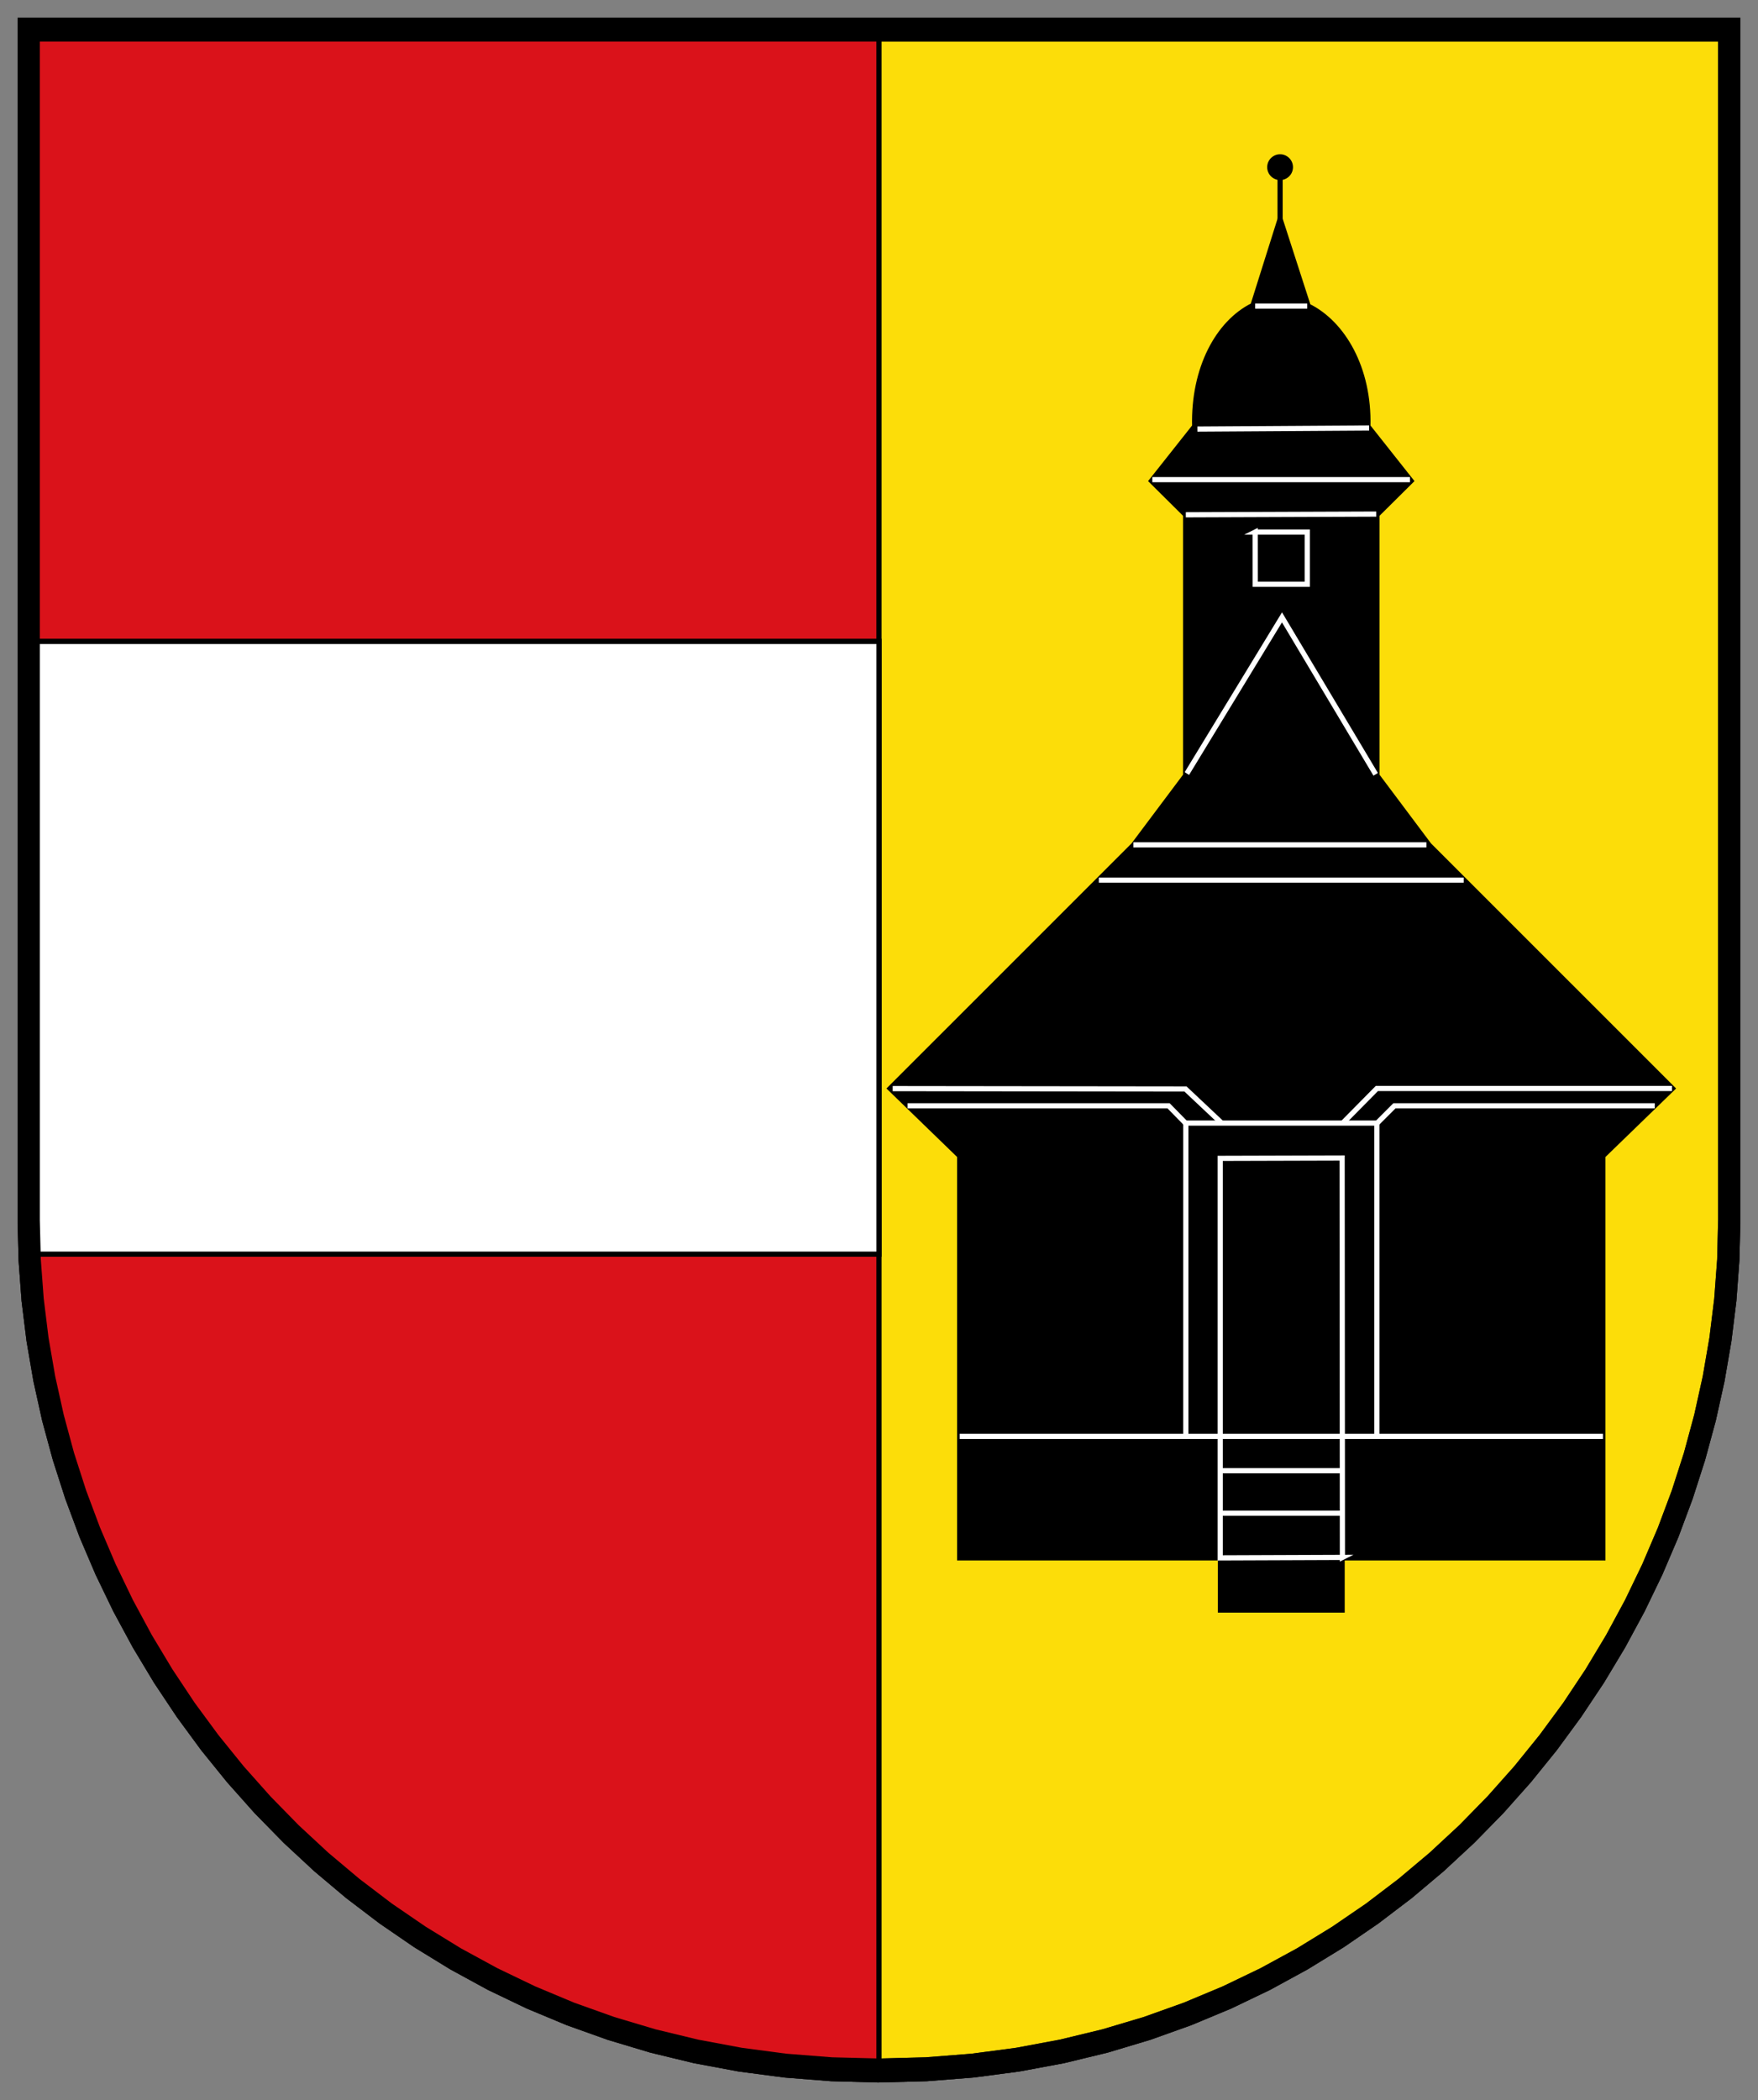 <svg height="597.222" width="500" xmlns="http://www.w3.org/2000/svg"><rect width="100%" height="100%" fill="#808080" stroke="none"/><path d="m491.823 8.413.002 338.562c0 120.918-96.733 241.836-241.832 241.834-145.097 0-241.83-120.914-241.832-241.834L8.163 8.413h483.66z" fill="#fff" fill-rule="evenodd"/><path d="M495 346.975h-6.336l-.001-338.562h6.322l.002 338.562h.01zM249.993 592.222v-6.826.011l13.31-.35 13.019-1.023 12.707-1.687 12.407-2.318 12.077-2.923 11.761-3.506 11.425-4.086 11.08-4.635 10.723-5.157 10.375-5.649 10.003-6.138 9.634-6.59 9.244-7.032 8.847-7.439 8.45-7.837 8.036-8.215 7.609-8.555 7.189-8.887 6.756-9.184 6.307-9.486 5.844-9.725 5.39-9.983 4.908-10.188 4.437-10.389 3.95-10.552 3.447-10.708 2.934-10.84 2.424-10.937 1.903-11.04 1.364-11.092.828-11.125.27-11.158H495l-.296 11.507-.851 11.498-1.414 11.44-1.954 11.359-2.498 11.284-3.034 11.161-3.544 11.026-4.05 10.872-4.561 10.683-5.059 10.482-5.537 10.247-6.02 10.019-6.48 9.725-6.93 9.451-7.386 9.128-7.833 8.795-8.258 8.427-8.673 8.05-9.095 7.656-9.491 7.218-9.882 6.775-10.277 6.298-10.647 5.811-11.021 5.288-11.378 4.744-11.722 4.19-12.059 3.614-12.399 3.005-12.705 2.367-13.028 1.715-13.316 1.05-13.609.35v.01zM5 346.975h6.323l.281 11.16.829 11.124 1.364 11.091 1.903 11.041 2.424 10.937 2.933 10.84 3.45 10.708 3.95 10.552 4.437 10.389 4.908 10.19 5.39 9.983 5.844 9.722 6.305 9.487 6.758 9.183 7.19 8.888 7.608 8.555 8.035 8.215 8.45 7.837 8.848 7.438 9.244 7.033 9.634 6.59 10 6.138 10.376 5.65 10.726 5.155 11.077 4.636 11.425 4.084 11.762 3.507 12.076 2.922 12.408 2.32 12.706 1.686 13.018 1.024 13.31.336v6.826l-13.607-.364-13.316-1.05-13.029-1.715-12.705-2.37-12.397-3.002-12.06-3.616-11.723-4.188-11.375-4.744-11.024-5.288-10.646-5.811-10.275-6.298-9.882-6.775-9.492-7.218-9.095-7.656-8.674-8.05-8.256-8.427-7.833-8.795-7.387-9.128-6.932-9.45-6.479-9.726-6.018-10.017-5.538-10.247-5.059-10.484-4.56-10.683-4.051-10.872-3.546-11.026L12 404.062l-2.498-11.285-1.954-11.36-1.414-11.439-.852-11.495L5 346.975zM8.163 5l3.161 3.413v338.562H5L5.002 8.413 8.164 5zm-3.16 3.413V5h3.16l-3.16 3.412zm489.981 0-3.161 3.412H8.163V5h483.66zM491.823 5h3.16l.001 3.413L491.823 5z" fill="#231f20"/><path d="m491.823 8.413.002 338.562c0 120.918-96.733 241.836-241.832 241.834-145.097 0-241.83-120.914-241.832-241.834L8.163 8.413h483.66z" fill="#fcdd09" fill-rule="evenodd"/><path d="M495 346.975h-6.336l-.001-338.562h6.322l.002 338.562h.01zM249.993 592.222v-6.826.011l13.31-.35 13.019-1.023 12.707-1.687 12.407-2.318 12.077-2.923 11.761-3.506 11.425-4.086 11.08-4.635 10.723-5.157 10.375-5.649 10.003-6.138 9.634-6.59 9.244-7.032 8.847-7.439 8.45-7.837 8.036-8.215 7.609-8.555 7.189-8.887 6.756-9.184 6.307-9.486 5.844-9.725 5.39-9.983 4.908-10.188 4.437-10.389 3.95-10.552 3.447-10.708 2.934-10.84 2.424-10.937 1.903-11.04 1.364-11.092.828-11.125.27-11.158H495l-.296 11.507-.851 11.498-1.414 11.44-1.954 11.359-2.498 11.284-3.034 11.161-3.544 11.026-4.05 10.872-4.561 10.683-5.059 10.482-5.537 10.247-6.02 10.019-6.48 9.725-6.93 9.451-7.386 9.128-7.833 8.795-8.258 8.427-8.673 8.05-9.095 7.656-9.491 7.218-9.882 6.775-10.277 6.298-10.647 5.811-11.021 5.288-11.378 4.744-11.722 4.19-12.059 3.614-12.399 3.005-12.705 2.367-13.028 1.715-13.316 1.05-13.609.35v.01zM5 346.975h6.323l.281 11.16.829 11.124 1.364 11.091 1.903 11.041 2.424 10.937 2.933 10.84 3.45 10.708 3.95 10.552 4.437 10.389 4.908 10.19 5.39 9.983 5.844 9.722 6.305 9.487 6.758 9.183 7.19 8.888 7.608 8.555 8.035 8.215 8.45 7.837 8.848 7.438 9.244 7.033 9.634 6.59 10 6.138 10.376 5.65 10.726 5.155 11.077 4.636 11.425 4.084 11.762 3.507 12.076 2.922 12.408 2.32 12.706 1.686 13.018 1.024 13.31.336v6.826l-13.607-.364-13.316-1.05-13.029-1.715-12.705-2.37-12.397-3.002-12.06-3.616-11.723-4.188-11.375-4.744-11.024-5.288-10.646-5.811-10.275-6.298-9.882-6.775-9.492-7.218-9.095-7.656-8.674-8.05-8.256-8.427-7.833-8.795-7.387-9.128-6.932-9.45-6.479-9.726-6.018-10.017-5.538-10.247-5.059-10.484-4.56-10.683-4.051-10.872-3.546-11.026L12 404.062l-2.498-11.285-1.954-11.36-1.414-11.439-.852-11.495L5 346.975zM8.163 5l3.161 3.413v338.562H5L5.002 8.413 8.164 5zm-3.16 3.413V5h3.16l-3.16 3.412zm489.981 0-3.161 3.412H8.163V5h483.66zM491.823 5h3.16l.001 3.413L491.823 5z" fill="#231f20"/><path d="M8.163 8.413h241.83v580.396c-145.097 0-241.83-120.914-241.832-241.834L8.163 8.413z" fill="#da121a" fill-rule="evenodd" stroke="#000" stroke-miterlimit="10" stroke-width="1.474"/><path d="m8.5 182.527 241.458-.112-.224 173.908-241.01.336z" fill="#fff"/><path d="M7.425 181.643v175.75h243.313v-175.75H8.175zm1.469 1.5h240.375v172.781H8.894z" fill-rule="evenodd"/><g stroke-miterlimit="10" stroke-width="1.474"><path d="M347.111 443.029h-74.163V328.707l-19.776-19.17 69.218-69.215 14.83-19.779v-74.16l-9.703-9.627 12.271-15.499c-.426-16.476 6.675-29.524 16.569-34.404l7.724-24.52 7.99 24.72c9.895 4.879 17.395 17.728 16.97 34.204l12.271 15.499-9.704 9.627v74.16l14.83 19.779 69.219 69.216-19.776 19.169v114.322h-74.163v14.833h-34.607z" fill-rule="evenodd" stroke="#000"/><path d="M272.942 408.468h182.964M381.801 442.896l-.083-113.58-34.673.098v113.614l34.757-.133zM381.683 418.246h-34.651M381.474 430.332H347.09" fill="none" stroke="#fff"/><path d="M337.26 408.468v-89.085h54.328v89.085" fill="none" stroke="#fff"/><path d="m253.895 309.578 83.268.103 10.407 9.797M381.79 319.478l9.818-9.94h83.927" fill="none" stroke="#fff"/><path d="M470.64 314.467h-74.043l-5.003 5.01M337.22 319.428l-4.86-4.96H258.12M312.519 250.291h103.79M405.69 240.254h-83.353M391.263 220.203l-26.647-44.637-27.05 44.416M327.743 136.398h73.279M389.399 121.71l-48.847.311M356.974 87.037h14.81M337.263 146.398l54.165-.201M356.987 151.312h14.818v14.845h-14.806l-.01-14.846z" fill="none" stroke="#fff"/><path d="M364.076 62.318V47.543" fill="none" stroke="#000"/><path d="M364.076 44.612a2.93 2.93 0 1 1 0 5.86 2.93 2.93 0 0 1 0-5.86z" fill-rule="evenodd" stroke="#000"/></g><path d="M495 346.975h-6.336l-.001-338.562h6.322l.002 338.562h.01zM249.993 592.222v-6.826.011l13.31-.35 13.019-1.023 12.707-1.687 12.407-2.318 12.077-2.923 11.761-3.506 11.425-4.086 11.08-4.635 10.723-5.157 10.375-5.649 10.003-6.138 9.634-6.59 9.244-7.032 8.847-7.439 8.45-7.837 8.036-8.215 7.609-8.555 7.189-8.887 6.756-9.184 6.307-9.486 5.844-9.725 5.39-9.983 4.908-10.188 4.437-10.389 3.95-10.552 3.447-10.708 2.934-10.84 2.424-10.937 1.903-11.04 1.364-11.092.828-11.125.27-11.158H495l-.296 11.507-.851 11.498-1.414 11.44-1.954 11.359-2.498 11.284-3.034 11.161-3.544 11.026-4.05 10.872-4.561 10.683-5.059 10.482-5.537 10.247-6.02 10.019-6.48 9.725-6.93 9.451-7.386 9.128-7.833 8.795-8.258 8.427-8.673 8.05-9.095 7.656-9.491 7.218-9.882 6.775-10.277 6.298-10.647 5.811-11.021 5.288-11.378 4.744-11.722 4.19-12.059 3.614-12.399 3.005-12.705 2.367-13.028 1.715-13.316 1.05-13.609.35v.01zM5 346.975h6.323l.281 11.16.829 11.124 1.364 11.091 1.903 11.041 2.424 10.937 2.933 10.84 3.45 10.708 3.95 10.552 4.437 10.389 4.908 10.19 5.39 9.983 5.844 9.722 6.305 9.487 6.758 9.183 7.19 8.888 7.608 8.555 8.035 8.215 8.45 7.837 8.848 7.438 9.244 7.033 9.634 6.59 10 6.138 10.376 5.65 10.726 5.155 11.077 4.636 11.425 4.084 11.762 3.507 12.076 2.922 12.408 2.32 12.706 1.686 13.018 1.024 13.31.336v6.826l-13.607-.364-13.316-1.05-13.029-1.715-12.705-2.37-12.397-3.002-12.06-3.616-11.723-4.188-11.375-4.744-11.024-5.288-10.646-5.811-10.275-6.298-9.882-6.775-9.492-7.218-9.095-7.656-8.674-8.05-8.256-8.427-7.833-8.795-7.387-9.128-6.932-9.45-6.479-9.726-6.018-10.017-5.538-10.247-5.059-10.484-4.56-10.683-4.051-10.872-3.546-11.026L12 404.062l-2.498-11.285-1.954-11.36-1.414-11.439-.852-11.495L5 346.975zM8.163 5l3.161 3.413v338.562H5L5.002 8.413 8.164 5zm-3.16 3.413V5h3.16l-3.16 3.412zm489.981 0-3.161 3.412H8.163V5h483.66zM491.823 5h3.16l.001 3.413L491.823 5z"/></svg>